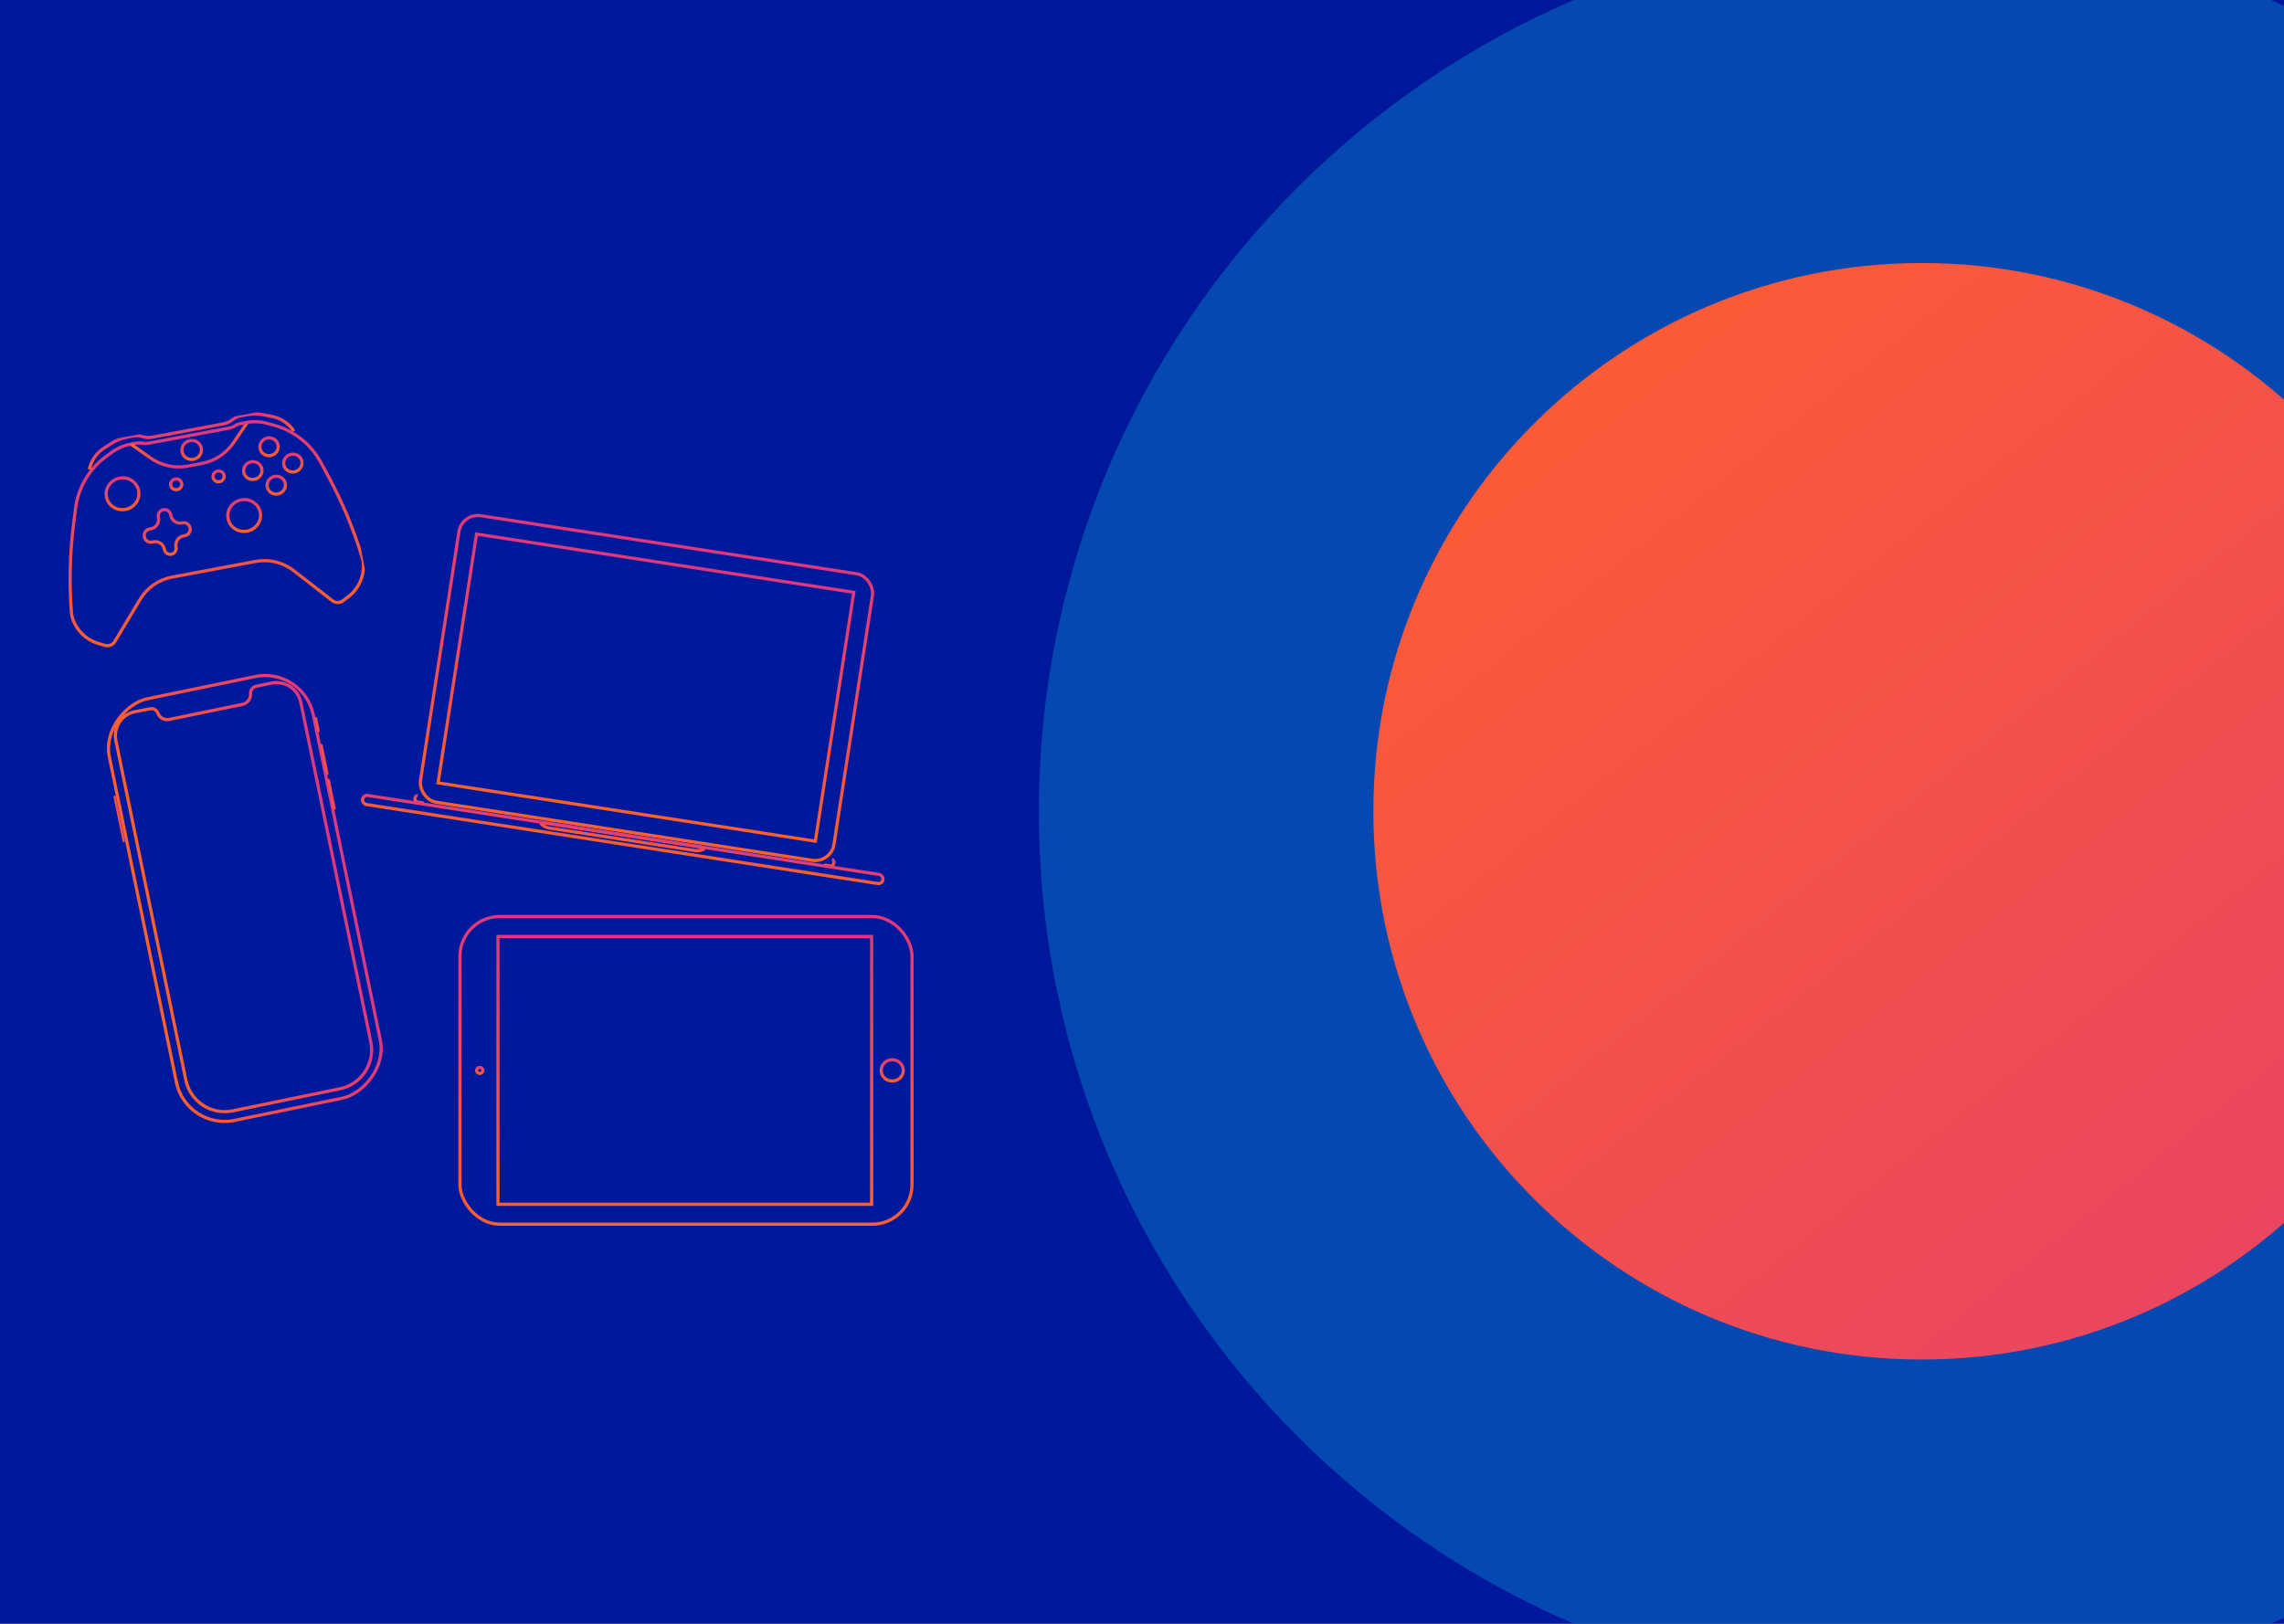 <svg width="1440" height="1024" viewBox="0 0 1440 1024" fill="none" xmlns="http://www.w3.org/2000/svg">
<g clip-path="url(#clip0)">
<rect width="1440" height="1024" fill="#00199C"/>
<path opacity="0.6" fill-rule="evenodd" clip-rule="evenodd" d="M1212 1069C1519.62 1069 1769 819.623 1769 512C1769 204.377 1519.62 -45 1212 -45C904.377 -45 655 204.377 655 512C655 819.623 904.377 1069 1212 1069Z" fill="#0B68C0"/>
<path fill-rule="evenodd" clip-rule="evenodd" d="M1211.61 857.351C1402.56 857.351 1557.35 702.556 1557.35 511.607C1557.35 320.657 1402.56 165.863 1211.61 165.863C1020.66 165.863 865.862 320.657 865.862 511.607C865.862 702.556 1020.66 857.351 1211.61 857.351Z" fill="url(#paint0_linear)"/>
<g clip-path="url(#clip1)">
<path d="M119.832 332.905L119.865 333.079C120.272 335.251 118.842 337.341 116.67 337.748L115.729 337.924C112.478 338.534 110.336 341.663 110.945 344.914L110.995 345.18C111.374 347.198 110.044 349.141 108.025 349.52C106.007 349.898 104.064 348.568 103.685 346.55L103.654 346.382C103.055 343.185 99.978 341.079 96.781 341.679L95.741 341.873C93.57 342.28 91.48 340.85 91.073 338.679L91.003 338.308C90.596 336.137 92.026 334.047 94.198 333.64L95.129 333.465C98.386 332.855 100.531 329.72 99.921 326.463L99.843 326.047C99.44 323.901 100.854 321.834 103.001 321.432C105.148 321.03 107.214 322.444 107.616 324.59L107.694 325.006C108.305 328.263 111.44 330.408 114.697 329.798L115.164 329.71C117.335 329.303 119.425 330.733 119.832 332.905Z" stroke="url(#paint1_linear)" stroke-width="2"/>
<path d="M119.347 274.684L93.697 279.492C92.381 279.738 91.031 279.738 89.715 279.489V279.489C88.4 279.241 87.049 279.241 85.733 279.487L82.322 280.127C78.062 280.925 74.032 282.661 70.525 285.208L67.081 287.711C56.288 295.551 49.233 307.518 47.597 320.757L46.278 331.436C44.091 349.135 43.64 367.005 44.93 384.792L45.043 386.343C45.13 387.538 45.36 388.718 45.728 389.857V389.857C48.236 397.609 54.434 403.605 62.264 405.855L66.183 406.981C68.574 407.668 71.128 406.661 72.406 404.527L88.313 377.984C92.725 370.62 100.081 365.5 108.519 363.918L134.951 358.964" stroke="url(#paint2_linear)" stroke-width="2"/>
<path d="M87.407 309.489C88.424 314.913 84.737 320.2 79.108 321.255C73.48 322.31 68.128 318.717 67.112 313.293C66.095 307.869 69.782 302.582 75.411 301.527C81.039 300.472 86.391 304.065 87.407 309.489Z" stroke="url(#paint3_linear)" stroke-width="2"/>
<path d="M164.097 323.186C165.114 328.61 161.427 333.897 155.798 334.952C150.17 336.007 144.818 332.414 143.802 326.99C142.785 321.566 146.472 316.279 152.101 315.224C157.729 314.169 163.081 317.762 164.097 323.186Z" stroke="url(#paint4_linear)" stroke-width="2"/>
<path d="M179.87 304.885C180.438 307.912 178.38 310.883 175.21 311.477C172.041 312.071 169.047 310.047 168.479 307.02C167.912 303.992 169.969 301.021 173.139 300.427C176.309 299.833 179.303 301.857 179.87 304.885Z" stroke="url(#paint5_linear)" stroke-width="2"/>
<path d="M190.316 290.95C190.884 293.978 188.826 296.949 185.656 297.543C182.487 298.137 179.493 296.113 178.925 293.085C178.358 290.057 180.416 287.086 183.585 286.492C186.755 285.898 189.749 287.922 190.316 290.95Z" stroke="url(#paint6_linear)" stroke-width="2"/>
<path d="M175.33 280.66C175.898 283.687 173.84 286.658 170.67 287.252C167.5 287.846 164.506 285.822 163.939 282.795C163.372 279.767 165.429 276.796 168.599 276.202C171.769 275.608 174.763 277.632 175.33 280.66Z" stroke="url(#paint7_linear)" stroke-width="2"/>
<path d="M165.087 295.679C165.654 298.707 163.597 301.678 160.427 302.272C157.257 302.866 154.263 300.842 153.696 297.814C153.128 294.786 155.186 291.815 158.356 291.221C161.525 290.627 164.519 292.651 165.087 295.679Z" stroke="url(#paint8_linear)" stroke-width="2"/>
<path d="M114.56 304.774C114.903 306.604 113.66 308.417 111.72 308.781C109.779 309.144 107.964 307.905 107.621 306.075C107.278 304.245 108.522 302.432 110.462 302.069C112.402 301.705 114.217 302.945 114.56 304.774Z" stroke="url(#paint9_linear)" stroke-width="2"/>
<path d="M126.922 282.621C127.527 285.849 125.333 289.013 121.959 289.645C118.584 290.278 115.394 288.123 114.789 284.895C114.184 281.668 116.378 278.504 119.752 277.871C123.127 277.239 126.317 279.394 126.922 282.621Z" stroke="url(#paint10_linear)" stroke-width="2"/>
<path d="M141.273 299.768C141.616 301.597 140.373 303.41 138.433 303.774C136.493 304.137 134.678 302.898 134.335 301.068C133.992 299.239 135.235 297.426 137.175 297.062C139.115 296.698 140.931 297.938 141.273 299.768Z" stroke="url(#paint11_linear)" stroke-width="2"/>
<path d="M118.737 271.43L96.087 275.675C94.026 276.061 91.903 275.946 89.897 275.338V275.338C87.891 274.731 85.768 274.615 83.707 275.001L80.188 275.661C76.741 276.307 73.448 277.602 70.484 279.476L65.708 282.496C60.875 285.552 57.491 290.44 56.331 296.039V296.039" stroke="url(#paint12_linear)" stroke-width="2"/>
<path d="M155.993 266.319L147.122 279.308C142.479 286.106 135.324 290.778 127.233 292.294L118.442 293.942C110.201 295.486 101.686 293.627 94.84 288.787L82.53 280.088" stroke="url(#paint13_linear)" stroke-width="2"/>
<path d="M118.181 271.534L140.831 267.289C142.891 266.903 144.828 266.027 146.479 264.734V264.734C148.129 263.441 150.066 262.564 152.126 262.178L155.645 261.519C159.092 260.873 162.631 260.887 166.073 261.56L171.618 262.646C177.229 263.744 182.154 267.075 185.262 271.874V271.874" stroke="url(#paint14_linear)" stroke-width="2"/>
<path d="M118.79 274.789L144.441 269.981C145.756 269.735 147.015 269.245 148.151 268.537V268.537C149.288 267.829 150.546 267.34 151.862 267.093L155.273 266.454C159.533 265.655 163.918 265.814 168.109 266.919L172.227 268.004C185.126 271.404 196.036 280.004 202.355 291.752L207.452 301.228C215.899 316.934 222.791 333.428 228.029 350.475L228.486 351.961C228.838 353.106 229.051 354.29 229.12 355.486V355.486C229.589 363.619 225.983 371.453 219.499 376.385L216.254 378.854C214.274 380.36 211.529 380.346 209.565 378.82L185.126 359.839C178.346 354.573 169.635 352.464 161.197 354.045L134.765 358.999" stroke="url(#paint15_linear)" stroke-width="2"/>
</g>
<g clip-path="url(#clip2)">
<rect x="191.239" y="420.387" width="271.517" height="131.265" rx="31" transform="rotate(78.356 191.239 420.387)" stroke="url(#paint16_linear)" stroke-width="2"/>
<rect x="199.514" y="452.437" width="8.933" height="0.763" rx="0.381" transform="rotate(78.356 199.514 452.437)" stroke="url(#paint17_linear)" stroke-width="0.763"/>
<rect x="203.016" y="469.43" width="19.138" height="0.763" rx="0.381" transform="rotate(78.356 203.016 469.43)" stroke="url(#paint18_linear)" stroke-width="0.763"/>
<rect x="207.547" y="491.421" width="19.138" height="0.763" rx="0.381" transform="rotate(78.356 207.547 491.421)" stroke="url(#paint19_linear)" stroke-width="0.763"/>
<rect x="72.629" y="502.029" width="29.344" height="0.763" rx="0.381" transform="rotate(78.356 72.629 502.029)" stroke="url(#paint20_linear)" stroke-width="0.763"/>
<path d="M189.664 442.983L233.778 657.065C236.565 670.588 227.861 683.81 214.338 686.596L146.701 700.533C133.178 703.32 119.957 694.616 117.17 681.093L73.065 467.054C71.322 458.594 76.849 450.347 85.337 448.744L94.742 446.968C96.791 446.581 98.817 447.741 99.521 449.703C100.571 452.627 103.612 454.334 106.655 453.707L152.834 444.191C155.995 443.54 158.188 440.65 157.964 437.43C157.81 435.209 159.323 433.216 161.504 432.766L171.131 430.782C179.617 429.034 187.915 434.496 189.664 442.983Z" stroke="url(#paint21_linear)" stroke-width="2"/>
</g>
<g clip-path="url(#clip3)">
<path d="M519.533 545.441L523.413 546.04C524.525 546.212 525.566 545.45 525.738 544.338L525.821 543.798C525.947 542.984 525.389 542.222 524.576 542.097V542.097" stroke="url(#paint22_linear)" stroke-width="2"/>
<path d="M267.181 506.448L263.301 505.849C262.189 505.677 261.426 504.636 261.598 503.524L261.682 502.984C261.807 502.17 262.569 501.613 263.383 501.738V501.738" stroke="url(#paint23_linear)" stroke-width="2"/>
<rect x="300.442" y="336.801" width="240.672" height="158.772" transform="rotate(8.784 300.442 336.801)" stroke="url(#paint24_linear)" stroke-width="2"/>
<rect x="291.2" y="323.378" width="263.784" height="182.85" rx="12" transform="rotate(8.784 291.2 323.378)" stroke="url(#paint25_linear)" stroke-width="2"/>
<rect x="229.024" y="501.189" width="332" height="5.779" rx="2.89" transform="rotate(8.784 229.024 501.189)" stroke="url(#paint26_linear)" stroke-width="2"/>
<path d="M341.948 518.638L443.084 534.265C443.878 534.388 443.991 535.485 443.239 535.767C441.54 536.404 439.707 536.592 437.914 536.315L346.449 522.183C344.572 521.893 342.818 521.067 341.399 519.804C340.898 519.359 341.286 518.536 341.948 518.638Z" stroke="url(#paint27_linear)" stroke-width="2"/>
</g>
<path d="M300.482 675C300.482 676.016 301.343 676.897 302.476 676.897C303.61 676.897 304.471 676.016 304.471 675C304.471 673.984 303.61 673.103 302.476 673.103C301.343 673.103 300.482 673.984 300.482 675Z" stroke="url(#paint28_linear)" stroke-width="2"/>
<path d="M555.538 675C555.538 678.682 558.634 681.724 562.524 681.724C566.414 681.724 569.51 678.682 569.51 675C569.51 671.318 566.414 668.276 562.524 668.276C558.634 668.276 555.538 671.318 555.538 675Z" stroke="url(#paint29_linear)" stroke-width="2"/>
<rect x="290" y="578" width="285" height="194" rx="25" stroke="url(#paint30_linear)" stroke-width="2"/>
<rect x="313.958" y="590.552" width="235.586" height="168.897" stroke="url(#paint31_linear)" stroke-width="2"/>
</g>
<defs>
<linearGradient id="paint0_linear" x1="2075.97" y1="857.351" x2="1241.89" y2="-181.933" gradientUnits="userSpaceOnUse">
<stop stop-color="#DF387C"/>
<stop offset="1" stop-color="#FF602C"/>
</linearGradient>
<linearGradient id="paint1_linear" x1="102.585" y1="320.493" x2="108.21" y2="350.503" gradientUnits="userSpaceOnUse">
<stop stop-color="#DF387C"/>
<stop offset="1" stop-color="#FF602C"/>
</linearGradient>
<linearGradient id="paint2_linear" x1="72.976" y1="281.878" x2="95.746" y2="403.365" gradientUnits="userSpaceOnUse">
<stop stop-color="#DF387C"/>
<stop offset="1" stop-color="#FF602C"/>
</linearGradient>
<linearGradient id="paint3_linear" x1="75.226" y1="300.544" x2="79.292" y2="322.238" gradientUnits="userSpaceOnUse">
<stop stop-color="#DF387C"/>
<stop offset="1" stop-color="#FF602C"/>
</linearGradient>
<linearGradient id="paint4_linear" x1="151.916" y1="314.241" x2="155.982" y2="335.935" gradientUnits="userSpaceOnUse">
<stop stop-color="#DF387C"/>
<stop offset="1" stop-color="#FF602C"/>
</linearGradient>
<linearGradient id="paint5_linear" x1="172.955" y1="299.444" x2="175.394" y2="312.46" gradientUnits="userSpaceOnUse">
<stop stop-color="#DF387C"/>
<stop offset="1" stop-color="#FF602C"/>
</linearGradient>
<linearGradient id="paint6_linear" x1="183.401" y1="285.509" x2="185.841" y2="298.526" gradientUnits="userSpaceOnUse">
<stop stop-color="#DF387C"/>
<stop offset="1" stop-color="#FF602C"/>
</linearGradient>
<linearGradient id="paint7_linear" x1="168.415" y1="275.219" x2="170.854" y2="288.235" gradientUnits="userSpaceOnUse">
<stop stop-color="#DF387C"/>
<stop offset="1" stop-color="#FF602C"/>
</linearGradient>
<linearGradient id="paint8_linear" x1="158.172" y1="290.238" x2="160.611" y2="303.254" gradientUnits="userSpaceOnUse">
<stop stop-color="#DF387C"/>
<stop offset="1" stop-color="#FF602C"/>
</linearGradient>
<linearGradient id="paint9_linear" x1="110.277" y1="301.086" x2="111.904" y2="309.764" gradientUnits="userSpaceOnUse">
<stop stop-color="#DF387C"/>
<stop offset="1" stop-color="#FF602C"/>
</linearGradient>
<linearGradient id="paint10_linear" x1="119.568" y1="276.888" x2="122.143" y2="290.628" gradientUnits="userSpaceOnUse">
<stop stop-color="#DF387C"/>
<stop offset="1" stop-color="#FF602C"/>
</linearGradient>
<linearGradient id="paint11_linear" x1="136.991" y1="296.079" x2="138.617" y2="304.757" gradientUnits="userSpaceOnUse">
<stop stop-color="#DF387C"/>
<stop offset="1" stop-color="#FF602C"/>
</linearGradient>
<linearGradient id="paint12_linear" x1="85.823" y1="274.605" x2="88.703" y2="289.971" gradientUnits="userSpaceOnUse">
<stop stop-color="#DF387C"/>
<stop offset="1" stop-color="#FF602C"/>
</linearGradient>
<linearGradient id="paint13_linear" x1="122.989" y1="293.089" x2="119.262" y2="273.203" gradientUnits="userSpaceOnUse">
<stop stop-color="#DF387C"/>
<stop offset="1" stop-color="#FF602C"/>
</linearGradient>
<linearGradient id="paint14_linear" x1="150.01" y1="262.575" x2="152.891" y2="277.941" gradientUnits="userSpaceOnUse">
<stop stop-color="#DF387C"/>
<stop offset="1" stop-color="#FF602C"/>
</linearGradient>
<linearGradient id="paint15_linear" x1="164.619" y1="264.702" x2="187.388" y2="386.189" gradientUnits="userSpaceOnUse">
<stop stop-color="#DF387C"/>
<stop offset="1" stop-color="#FF602C"/>
</linearGradient>
<linearGradient id="paint16_linear" x1="328.776" y1="419.205" x2="328.776" y2="552.47" gradientUnits="userSpaceOnUse">
<stop stop-color="#DF387C"/>
<stop offset="1" stop-color="#FF602C"/>
</linearGradient>
<linearGradient id="paint17_linear" x1="204.659" y1="451.986" x2="204.659" y2="453.512" gradientUnits="userSpaceOnUse">
<stop stop-color="#DF387C"/>
<stop offset="1" stop-color="#FF602C"/>
</linearGradient>
<linearGradient id="paint18_linear" x1="213.263" y1="468.979" x2="213.263" y2="470.505" gradientUnits="userSpaceOnUse">
<stop stop-color="#DF387C"/>
<stop offset="1" stop-color="#FF602C"/>
</linearGradient>
<linearGradient id="paint19_linear" x1="217.794" y1="490.97" x2="217.794" y2="492.496" gradientUnits="userSpaceOnUse">
<stop stop-color="#DF387C"/>
<stop offset="1" stop-color="#FF602C"/>
</linearGradient>
<linearGradient id="paint20_linear" x1="87.979" y1="501.578" x2="87.979" y2="503.104" gradientUnits="userSpaceOnUse">
<stop stop-color="#DF387C"/>
<stop offset="1" stop-color="#FF602C"/>
</linearGradient>
<linearGradient id="paint21_linear" x1="213.64" y1="554.381" x2="95.073" y2="578.813" gradientUnits="userSpaceOnUse">
<stop stop-color="#DF387C"/>
<stop offset="1" stop-color="#FF602C"/>
</linearGradient>
<linearGradient id="paint22_linear" x1="523.102" y1="541.869" x2="522.48" y2="545.896" gradientUnits="userSpaceOnUse">
<stop stop-color="#DF387C"/>
<stop offset="1" stop-color="#FF602C"/>
</linearGradient>
<linearGradient id="paint23_linear" x1="264.857" y1="501.966" x2="264.234" y2="505.993" gradientUnits="userSpaceOnUse">
<stop stop-color="#DF387C"/>
<stop offset="1" stop-color="#FF602C"/>
</linearGradient>
<linearGradient id="paint24_linear" x1="420.942" y1="335.66" x2="420.942" y2="496.431" gradientUnits="userSpaceOnUse">
<stop stop-color="#DF387C"/>
<stop offset="1" stop-color="#FF602C"/>
</linearGradient>
<linearGradient id="paint25_linear" x1="423.256" y1="322.237" x2="423.256" y2="507.087" gradientUnits="userSpaceOnUse">
<stop stop-color="#DF387C"/>
<stop offset="1" stop-color="#FF602C"/>
</linearGradient>
<linearGradient id="paint26_linear" x1="395.188" y1="500.048" x2="395.188" y2="507.828" gradientUnits="userSpaceOnUse">
<stop stop-color="#DF387C"/>
<stop offset="1" stop-color="#FF602C"/>
</linearGradient>
<linearGradient id="paint27_linear" x1="393.23" y1="525.55" x2="392.494" y2="530.309" gradientUnits="userSpaceOnUse">
<stop stop-color="#DF387C"/>
<stop offset="1" stop-color="#FF602C"/>
</linearGradient>
<linearGradient id="paint28_linear" x1="302.476" y1="672.103" x2="302.476" y2="677.897" gradientUnits="userSpaceOnUse">
<stop stop-color="#DF387C"/>
<stop offset="1" stop-color="#FF602C"/>
</linearGradient>
<linearGradient id="paint29_linear" x1="562.524" y1="667.276" x2="562.524" y2="682.724" gradientUnits="userSpaceOnUse">
<stop stop-color="#DF387C"/>
<stop offset="1" stop-color="#FF602C"/>
</linearGradient>
<linearGradient id="paint30_linear" x1="432.5" y1="577" x2="432.5" y2="773" gradientUnits="userSpaceOnUse">
<stop stop-color="#DF387C"/>
<stop offset="1" stop-color="#FF602C"/>
</linearGradient>
<linearGradient id="paint31_linear" x1="431.752" y1="589.552" x2="431.752" y2="760.448" gradientUnits="userSpaceOnUse">
<stop stop-color="#DF387C"/>
<stop offset="1" stop-color="#FF602C"/>
</linearGradient>
<clipPath id="clip0">
<rect width="1440" height="1024" fill="white"/>
</clipPath>
<clipPath id="clip1">
<rect width="187.987" height="128.752" fill="white" transform="translate(25 285.63) rotate(-10.615)"/>
</clipPath>
<clipPath id="clip2">
<rect width="273.517" height="135.808" fill="white" transform="translate(193.014 419) rotate(78.356)"/>
</clipPath>
<clipPath id="clip3">
<rect width="334" height="193" fill="white" transform="translate(256.472 317) rotate(8.784)"/>
</clipPath>
</defs>
</svg>
